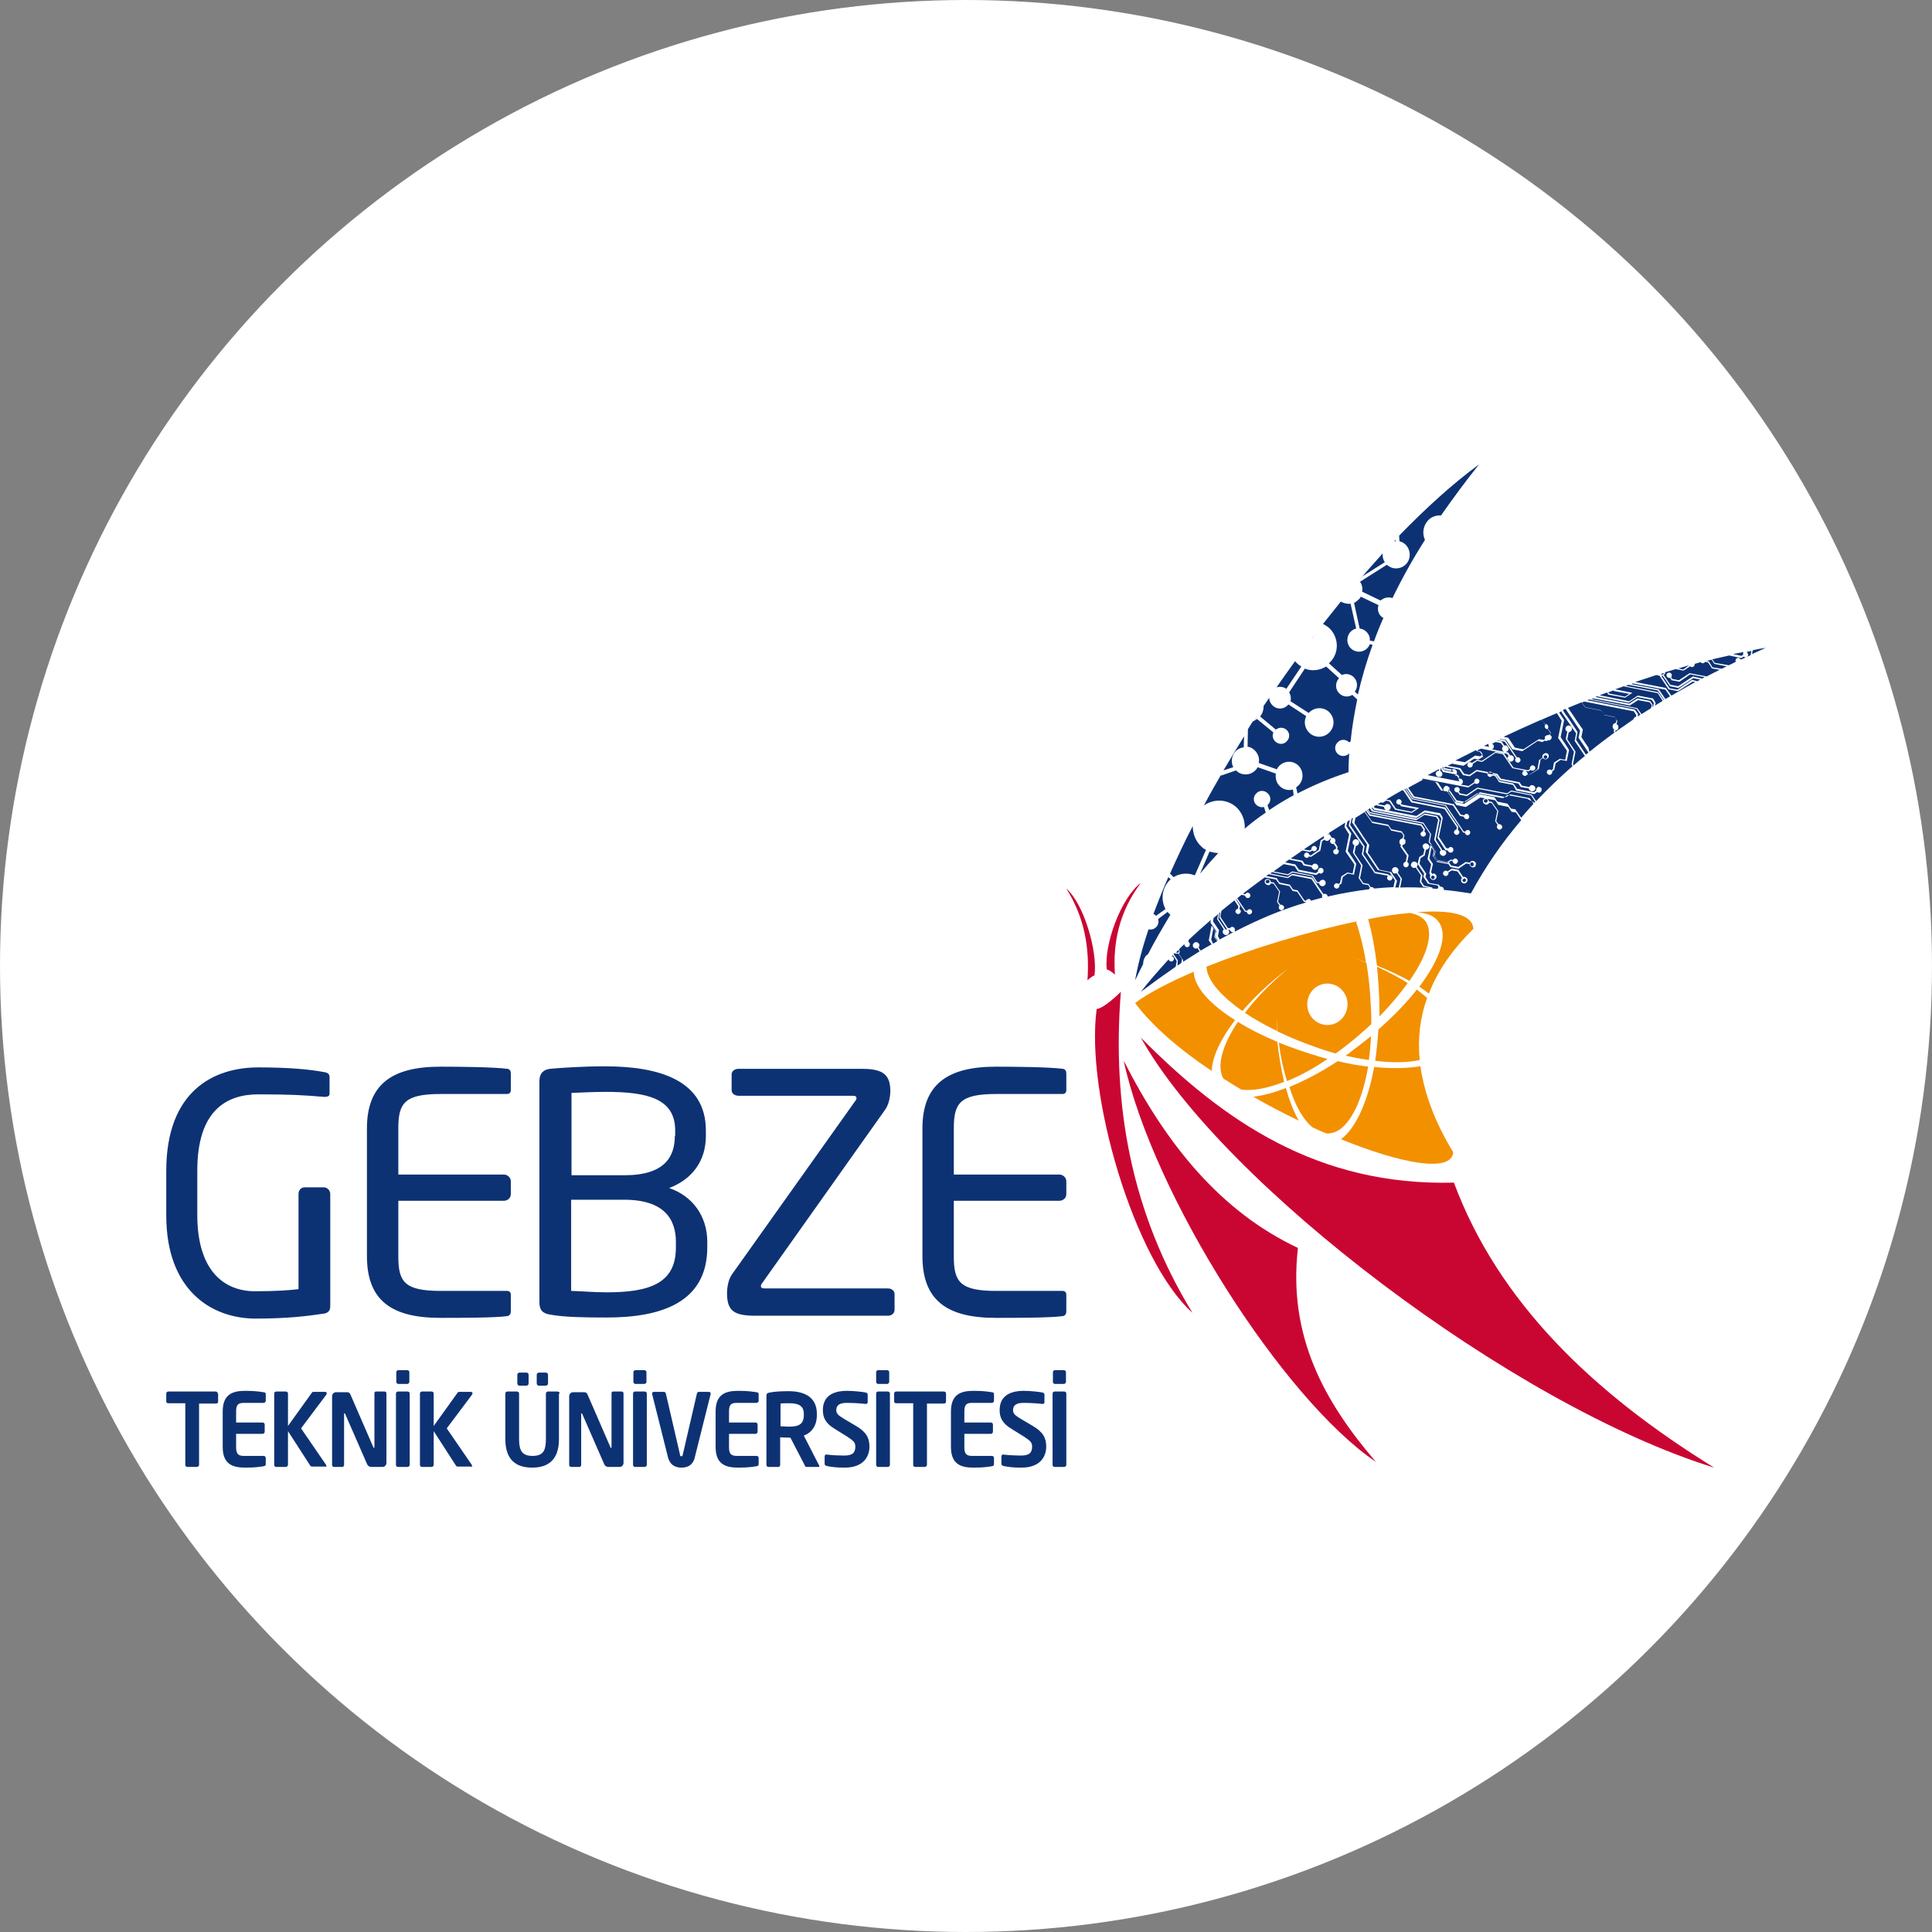 <svg width="337" height="337" viewBox="0 0 337 337" fill="none" xmlns="http://www.w3.org/2000/svg">
<rect x="0" y="0" width="337" height="337" fill="#808080" stroke="none"/>
<circle cx="168.5" cy="168.5" r="168.5" fill="white"/>
<path fill-rule="evenodd" clip-rule="evenodd" d="M259.208 139.41H259.146C259.085 139.41 259.024 139.41 258.962 139.471C258.901 139.531 258.84 139.592 258.84 139.653C258.84 139.714 258.84 139.714 258.84 139.775C258.84 139.836 258.84 139.897 258.901 139.897C258.962 139.957 259.024 140.018 259.085 140.018C259.146 140.018 259.269 140.018 259.331 139.957C259.392 139.957 259.392 139.897 259.453 139.836C259.453 139.836 259.453 139.775 259.515 139.775C259.515 139.714 259.515 139.592 259.453 139.531C259.392 139.471 259.392 139.471 259.331 139.41C259.269 139.41 259.208 139.41 259.208 139.41ZM269.273 132.108L269.396 132.29C269.457 132.351 269.519 132.351 269.519 132.351C269.58 132.351 269.703 132.351 269.764 132.29L269.825 132.229C269.825 132.168 269.887 132.168 269.887 132.108C269.887 132.047 269.887 131.925 269.825 131.864C269.764 131.803 269.703 131.742 269.641 131.742C269.58 131.742 269.457 131.742 269.396 131.803C269.334 131.864 269.273 131.925 269.273 131.986C269.273 131.986 269.273 132.047 269.273 132.108ZM250.186 152.858C250.124 152.797 250.063 152.736 250.002 152.736C249.94 152.736 249.818 152.736 249.756 152.797C249.695 152.858 249.633 152.919 249.633 152.98C249.633 153.041 249.633 153.162 249.695 153.223C249.756 153.284 249.818 153.345 249.879 153.345C249.94 153.345 250.063 153.345 250.124 153.284C250.186 153.223 250.247 153.162 250.247 153.101C250.247 153.041 250.247 152.919 250.186 152.858ZM257.06 150.789C257.06 150.728 257.06 150.606 256.998 150.546C256.937 150.485 256.876 150.424 256.814 150.424C256.753 150.424 256.63 150.424 256.569 150.485C256.507 150.546 256.446 150.606 256.446 150.667V150.728C256.446 150.789 256.446 150.85 256.507 150.911C256.507 150.911 256.507 150.911 256.507 150.972C256.569 151.032 256.63 151.032 256.691 151.093C256.753 151.093 256.814 151.093 256.876 151.093C256.876 151.093 256.876 151.093 256.937 151.093C256.998 150.972 257.06 150.911 257.06 150.789ZM255.341 153.223L255.28 153.345L255.157 153.406V153.345C255.157 153.406 255.096 153.406 255.096 153.467C255.096 153.527 255.096 153.649 255.157 153.71C255.218 153.771 255.28 153.832 255.341 153.832C255.403 153.832 255.525 153.832 255.587 153.771C255.648 153.71 255.709 153.649 255.709 153.588C255.709 153.527 255.709 153.406 255.648 153.345C255.587 153.284 255.525 153.223 255.464 153.223C255.403 153.223 255.403 153.223 255.341 153.223ZM221.156 153.467H221.095C221.033 153.467 220.972 153.467 220.91 153.527C220.849 153.588 220.788 153.649 220.788 153.71C220.788 153.771 220.788 153.771 220.788 153.832C220.788 153.892 220.788 153.953 220.849 153.953C220.91 154.014 220.972 154.075 221.033 154.075C221.095 154.075 221.217 154.075 221.279 154.014C221.34 154.014 221.34 153.953 221.401 153.892C221.401 153.892 221.401 153.832 221.463 153.832C221.463 153.771 221.463 153.649 221.401 153.588C221.34 153.527 221.34 153.527 221.279 153.467C221.217 153.527 221.156 153.527 221.156 153.467ZM263.934 136.915L261.479 136.428L261.294 136.124L261.233 136.002L260.803 135.394L260.313 135.272C260.19 135.454 260.006 135.576 259.822 135.515C259.576 135.454 259.392 135.211 259.453 134.968C259.515 134.724 259.76 134.542 260.006 134.602C260.19 134.663 260.374 134.846 260.374 135.028L260.926 135.15V135.211L261.417 136.002L261.479 136.124L261.54 136.185L263.995 136.671L264.547 137.462L264.609 137.584L267.555 138.193L267.984 137.888C267.923 137.828 267.923 137.706 267.984 137.645C267.984 137.584 268.046 137.523 268.046 137.462L268.107 137.402C268.23 137.28 268.352 137.219 268.537 137.28C268.721 137.341 268.843 137.402 268.905 137.584C268.905 137.584 268.905 137.645 268.905 137.706C268.905 137.767 268.905 137.828 268.905 137.888C268.843 138.132 268.598 138.314 268.352 138.254C268.291 138.254 268.23 138.193 268.168 138.132L267.677 138.497H267.616H267.555L264.425 137.888V137.828L263.934 136.915ZM261.233 143.913L260.803 143.243L261.172 141.479L260.19 140.079L259.76 140.018C259.699 140.14 259.637 140.201 259.576 140.262C259.453 140.323 259.331 140.383 259.146 140.323C259.024 140.323 258.901 140.201 258.778 140.079C258.717 140.018 258.655 139.897 258.655 139.775C258.655 139.714 258.655 139.714 258.655 139.653C258.655 139.531 258.778 139.41 258.84 139.349C258.962 139.288 259.085 139.227 259.269 139.288C259.392 139.288 259.515 139.41 259.637 139.531C259.699 139.592 259.699 139.714 259.699 139.775L260.251 139.897L261.356 141.479L260.988 143.243L261.417 143.791C261.479 143.73 261.601 143.73 261.663 143.791C261.908 143.852 262.092 144.095 262.031 144.339C262.031 144.4 262.031 144.4 261.97 144.46C261.847 144.643 261.663 144.765 261.479 144.704C261.294 144.643 261.11 144.46 261.11 144.278C261.11 144.217 261.11 144.217 261.11 144.156C261.11 144.034 261.172 143.974 261.233 143.913ZM266.88 134.116C266.88 134.055 266.818 133.933 266.88 133.872C266.941 133.629 267.186 133.446 267.432 133.507C267.677 133.568 267.861 133.811 267.8 134.055C267.739 134.298 267.493 134.481 267.248 134.42C267.186 134.42 267.064 134.359 267.002 134.298L266.634 134.542H266.573H266.511L263.811 133.994L262.154 131.56L260.865 131.316L258.533 132.899H258.471L257.673 132.716L256.876 133.264C256.876 133.325 256.937 133.446 256.876 133.507C256.814 133.751 256.569 133.933 256.323 133.872C256.078 133.811 255.894 133.568 255.955 133.325C256.016 133.081 256.262 132.899 256.507 132.959C256.569 132.959 256.691 133.02 256.753 133.081L257.612 132.533H257.673L258.471 132.716L260.865 131.134L262.399 131.438V131.499L262.461 131.621L263.995 133.872L266.573 134.359L266.88 134.116ZM266.511 135.089L266.757 135.15L268.168 134.176L268.475 132.533H268.537L269.028 132.168C269.028 132.107 269.028 132.108 269.028 132.047C269.028 131.986 269.028 131.925 269.028 131.864C269.028 131.742 269.15 131.621 269.273 131.499C269.396 131.438 269.457 131.377 269.58 131.377C269.641 131.377 269.641 131.377 269.703 131.377C269.764 131.377 269.764 131.377 269.825 131.377C269.948 131.438 270.01 131.499 270.071 131.56C270.132 131.682 270.194 131.803 270.132 131.986C270.132 132.047 270.132 132.107 270.071 132.168C270.01 132.229 269.948 132.29 269.887 132.351C269.825 132.351 269.825 132.412 269.764 132.412C269.641 132.473 269.58 132.473 269.457 132.412C269.334 132.412 269.273 132.351 269.212 132.29C269.212 132.29 269.212 132.29 269.15 132.229L268.843 132.412L268.721 132.533L268.414 134.116V134.176H268.352L266.818 135.15H266.757L266.389 135.089C266.266 135.272 266.082 135.394 265.898 135.333C265.652 135.272 265.468 135.028 265.529 134.785C265.591 134.542 265.836 134.359 266.082 134.42C266.389 134.724 266.511 134.907 266.511 135.089ZM249.511 152.675L249.327 152.371V152.31V152.249L249.633 150.789L249.02 149.876V149.815L249.449 147.686L249.511 147.503L249.572 147.199L250.37 148.355V148.416L250.186 149.207L250.8 150.12L252.764 150.485H252.825V150.546L253.132 150.972L254.359 151.215L255.648 150.363H255.709H255.771L256.385 150.485C256.446 150.363 256.507 150.302 256.569 150.241C256.691 150.181 256.814 150.12 256.998 150.181C257.121 150.181 257.244 150.302 257.367 150.424C257.428 150.546 257.489 150.667 257.428 150.85C257.428 150.972 257.367 151.032 257.305 151.154L257.244 151.215C257.121 151.276 256.998 151.337 256.814 151.276C256.691 151.276 256.569 151.154 256.446 151.032C256.446 151.032 256.385 150.972 256.385 150.911C256.385 150.85 256.323 150.789 256.323 150.728L255.771 150.606L254.421 151.519H254.359L252.948 151.215V151.154L252.641 150.728L250.677 150.363H250.615V150.302L250.186 149.694L249.94 149.329V149.268L250.124 148.416L249.818 147.99L249.695 147.807L249.388 149.45L249.327 149.755L249.94 150.667V150.728L249.633 152.128L249.818 152.432C249.94 152.371 250.002 152.371 250.124 152.371C250.247 152.371 250.37 152.493 250.493 152.615C250.554 152.736 250.615 152.858 250.554 153.041C250.554 153.162 250.431 153.284 250.309 153.406C250.186 153.467 250.063 153.527 249.879 153.467C249.756 153.467 249.633 153.345 249.511 153.223C249.449 153.101 249.388 152.98 249.449 152.797C249.388 152.797 249.449 152.736 249.511 152.675ZM254.85 153.467C254.85 153.345 254.912 153.223 255.034 153.162L254.236 152.006L253.255 151.824L252.825 152.067L252.641 152.189C252.641 152.249 252.702 152.371 252.641 152.432C252.579 152.675 252.334 152.858 252.088 152.797C251.843 152.736 251.659 152.493 251.72 152.249C251.782 152.006 252.027 151.824 252.273 151.884C252.334 151.884 252.457 151.945 252.518 152.006L253.193 151.519H253.255L254.359 151.702H254.421V151.763L255.218 152.98C255.341 152.919 255.403 152.919 255.525 152.98C255.648 152.98 255.771 153.101 255.894 153.223C255.955 153.345 256.016 153.467 255.955 153.649C255.955 153.771 255.832 153.892 255.709 154.014C255.587 154.075 255.464 154.136 255.28 154.075C255.157 154.075 255.034 153.953 254.912 153.832C254.85 153.71 254.85 153.588 254.85 153.467ZM223.181 157.97L222.752 157.3L222.874 156.753L223.12 155.535L222.138 154.136L221.708 154.075C221.647 154.197 221.586 154.258 221.524 154.318C221.401 154.379 221.279 154.44 221.095 154.379C220.972 154.379 220.849 154.258 220.726 154.136C220.665 154.075 220.604 153.953 220.604 153.832C220.604 153.771 220.604 153.771 220.604 153.71C220.604 153.588 220.726 153.467 220.788 153.406C220.91 153.345 221.033 153.284 221.217 153.345C221.34 153.345 221.463 153.467 221.586 153.588C221.647 153.649 221.647 153.771 221.647 153.832L222.199 153.953L223.304 155.535L223.243 155.718L222.936 157.3L223.365 157.848C223.427 157.787 223.55 157.787 223.611 157.848C223.856 157.909 224.041 158.152 223.979 158.396C223.979 158.456 223.979 158.456 223.918 158.517C223.795 158.7 223.611 158.822 223.427 158.761C223.243 158.7 223.059 158.517 223.059 158.335C223.059 158.274 223.059 158.274 223.059 158.213C223.12 158.091 223.12 158.03 223.181 157.97ZM205.567 165.698C205.444 165.819 205.26 166.002 205.137 166.124C205.199 166.124 205.199 166.185 205.26 166.185C205.321 166.185 205.383 166.185 205.444 166.185L205.567 166.124C205.628 166.063 205.628 166.002 205.628 166.002C205.628 165.819 205.628 165.759 205.567 165.698ZM207.163 164.116C207.163 164.176 207.163 164.176 207.163 164.116ZM231.712 145.434C231.651 145.495 231.59 145.495 231.59 145.556C231.59 145.556 231.59 145.556 231.651 145.556C231.712 145.556 231.712 145.556 231.774 145.556H231.835L231.712 145.434ZM251.352 133.994L251.229 134.055L251.291 134.116V134.176L251.229 134.481C251.352 134.542 251.413 134.602 251.475 134.663C251.536 134.785 251.597 134.907 251.597 135.028V135.089C251.597 135.211 251.536 135.272 251.413 135.394L251.352 135.454C251.291 135.454 251.291 135.515 251.229 135.515C251.168 135.515 251.168 135.515 251.106 135.515C251.045 135.515 250.984 135.515 250.922 135.515C250.861 135.515 250.8 135.454 250.738 135.454L250.677 135.394C250.615 135.333 250.615 135.333 250.554 135.272L250.493 135.211C250.431 135.089 250.431 134.968 250.431 134.907V134.846C250.493 134.724 250.554 134.602 250.677 134.542C250.738 134.481 250.861 134.481 250.984 134.42L251.045 134.237L250.984 134.176C250.309 134.542 249.695 134.846 249.02 135.211L254.605 136.306L254.543 136.245L254.482 136.185C254.482 136.185 254.482 136.185 254.482 136.124C254.482 136.063 254.421 136.002 254.421 135.941C254.421 135.88 254.421 135.819 254.421 135.759C254.421 135.698 254.482 135.637 254.482 135.576L254.543 135.515L254.298 135.15L251.72 134.663L251.475 134.298L251.413 134.176L251.352 133.994ZM251.72 133.751L251.597 133.811L251.782 134.116L251.843 134.237L251.904 134.359L253.561 134.663L253.5 134.602C253.5 134.602 253.5 134.602 253.439 134.542C253.439 134.542 253.439 134.481 253.377 134.481C253.316 134.42 253.316 134.298 253.316 134.237L251.782 133.933L251.72 133.751ZM257.367 130.89C256.2 131.499 255.034 132.047 253.868 132.655L255.525 132.959L257.305 131.803H257.367L258.164 131.925L258.655 131.621L258.287 131.073L257.367 130.89ZM259.637 129.734C259.392 129.856 259.146 129.978 258.84 130.099L259.822 130.282C259.822 130.282 259.76 130.282 259.76 130.221L259.699 130.16C259.699 130.099 259.637 130.099 259.637 130.039C259.637 129.978 259.637 129.917 259.637 129.734C259.637 129.795 259.637 129.795 259.637 129.734ZM268.843 125.535C266.634 126.509 264.486 127.483 262.276 128.517L263.136 128.7V128.761L264.24 130.404L265.713 130.708L268.414 128.943H268.475L269.273 129.065L269.519 128.882C269.457 128.761 269.457 128.7 269.457 128.578C269.457 128.517 269.519 128.456 269.58 128.396C269.703 128.274 269.887 128.213 270.071 128.213C270.071 128.213 270.071 128.213 270.132 128.213C270.194 128.152 270.316 128.091 270.439 128.091L270.501 127.787L270.071 127.178C270.01 127.178 269.887 127.239 269.825 127.178C269.58 127.118 269.396 126.874 269.457 126.631C269.457 126.57 269.519 126.448 269.58 126.387L268.843 125.535ZM281.425 120.424C281.118 120.546 280.811 120.667 280.505 120.789L280.566 120.85L280.689 120.972L283.45 121.519L284.187 121.032L281.609 120.546H281.548L281.425 120.424ZM290.263 117.381C290.079 117.442 289.895 117.503 289.711 117.564C289.772 117.625 289.833 117.625 289.895 117.686C289.956 117.686 290.017 117.686 290.017 117.686L290.079 117.625C290.202 117.564 290.202 117.503 290.263 117.381ZM294.621 116.043C294.007 116.225 293.393 116.408 292.779 116.59L293.577 116.773L293.7 116.712L294.621 116.043ZM304.133 113.73C303.52 113.852 302.906 113.974 302.292 114.095L303.765 114.4L304.072 114.217C304.072 114.156 304.011 114.034 304.072 113.974C304.011 113.913 304.072 113.791 304.133 113.73ZM305.606 114.095C306.404 113.73 307.202 113.365 308 113C307.264 113.122 306.466 113.243 305.729 113.426L305.606 114.095ZM301.556 116.043C301.985 115.86 302.415 115.617 302.783 115.434C302.722 115.312 302.722 115.252 302.722 115.13C302.783 114.886 303.029 114.704 303.274 114.765C303.458 114.826 303.581 114.886 303.642 115.069C304.195 114.826 304.809 114.521 305.361 114.278L305.484 113.548C305.177 113.609 304.931 113.669 304.624 113.73C304.809 113.791 304.931 114.034 304.931 114.278C304.87 114.521 304.624 114.704 304.379 114.643C304.318 114.643 304.195 114.582 304.133 114.521L303.765 114.765H303.704H303.642L301.617 114.339C300.635 114.582 299.653 114.765 298.671 115.008L299.101 115.617L301.556 116.043ZM300.328 116.651C300.635 116.529 300.881 116.347 301.188 116.225L299.039 115.799L298.548 115.069C298.242 115.13 297.996 115.191 297.689 115.312L298.119 115.373V115.434L298.61 116.225L298.671 116.347L298.733 116.408L300.328 116.651ZM296.891 118.355C297.014 118.294 297.198 118.233 297.321 118.112L294.805 117.625L294.559 117.807L293.945 118.233L292.963 118.903H292.902L291.613 118.659H291.552V118.598L291.306 118.233C291.245 118.233 291.122 118.294 291.061 118.233C290.815 118.172 290.631 117.929 290.693 117.686C290.693 117.625 290.754 117.564 290.754 117.503C290.877 117.381 291.061 117.32 291.245 117.32C291.429 117.381 291.552 117.503 291.613 117.686C291.613 117.746 291.613 117.807 291.613 117.868C291.613 117.929 291.552 118.051 291.49 118.112L291.675 118.416L292.841 118.659L294.682 117.442H294.743H294.805L297.689 117.99C298.426 117.625 299.224 117.199 299.96 116.834L298.61 116.59L298.426 116.286L298.364 116.164L297.935 115.556L297.444 115.434C297.321 115.617 297.137 115.738 296.953 115.677C296.83 115.677 296.707 115.617 296.646 115.495C296.278 115.617 295.971 115.677 295.602 115.799C295.602 115.86 295.602 115.921 295.602 115.982C295.541 116.225 295.296 116.408 295.05 116.347C294.989 116.347 294.866 116.286 294.805 116.225L293.7 116.955H293.639H293.577L292.288 116.712C291.675 116.895 291.061 117.077 290.447 117.26C290.447 117.32 290.447 117.32 290.447 117.381C290.447 117.503 290.324 117.625 290.202 117.746L290.57 118.294L290.938 118.842L291.368 119.45L292.718 119.694L295.296 117.99L296.891 118.355ZM296.032 118.842C296.216 118.72 296.4 118.659 296.584 118.538L295.357 118.294L294.375 118.963L294.191 119.085L292.779 119.998L291.245 119.694V119.633L290.324 118.294L290.017 117.868C289.956 117.868 289.895 117.868 289.833 117.868C289.833 117.868 289.833 117.868 289.772 117.868L291.245 120.059L292.595 120.302L293.945 119.389L294.498 119.024L295.111 118.598H295.173H295.234L296.032 118.842ZM291.552 121.337C292.902 120.546 294.314 119.755 295.725 118.963L295.234 118.903L292.718 120.546H292.657H292.595L291.122 120.241H291.061L289.465 117.868L288.913 117.746C287.685 118.172 286.458 118.538 285.23 118.963L290.57 119.998H290.631V120.059L291.552 121.337ZM290.508 121.945C290.754 121.763 291.061 121.641 291.306 121.458L290.508 120.302L284.801 119.207C284.739 119.268 284.617 119.268 284.555 119.329L289.342 120.241L290.508 121.945ZM290.202 122.128L290.263 122.067L289.158 120.424L284.064 119.45C283.88 119.511 283.757 119.572 283.573 119.633L289.22 120.728L290.202 122.128ZM288.667 123.101C289.097 122.797 289.588 122.554 290.017 122.249L289.158 120.911L283.389 119.755H283.328L283.266 119.694C282.775 119.876 282.223 120.059 281.732 120.241L284.739 120.85L283.819 121.458L283.45 121.702L280.505 121.154V121.093L280.32 120.789C279.891 120.972 279.461 121.093 279.032 121.276L284.187 122.31L285.66 121.337H285.721L288.299 121.824H288.36V121.884L288.667 122.371L288.79 122.615V122.675L288.667 123.101ZM288.238 123.345L288.36 123.223L288.483 122.615L288.115 122.067L285.599 121.58L284.126 122.554H284.064L278.541 121.458C278.479 121.519 278.356 121.519 278.295 121.58L284.187 122.736L285.599 121.824L287.747 122.249H287.808L288.238 122.858V122.919V123.345ZM286.335 124.562C286.887 124.197 287.44 123.892 287.992 123.527L288.115 122.98L287.747 122.493L285.721 122.128L284.31 123.041H284.248L277.927 121.824C277.804 121.884 277.681 121.945 277.559 121.945L285.599 123.527L286.335 124.562ZM285.66 124.988C285.844 124.866 285.967 124.744 286.151 124.684L285.476 123.649L277.19 122.006C277.068 122.067 276.945 122.128 276.822 122.128L285.169 123.771L285.721 124.562V124.623L285.66 124.988ZM281.793 127.665C282.837 126.935 283.88 126.205 284.923 125.475V125.414C284.985 125.231 285.169 125.049 285.353 125.049L285.414 124.744L284.985 124.075L276.331 122.371C276.208 122.432 276.024 122.493 275.901 122.554L276.454 123.345L279.277 123.892L279.829 124.684L281.609 125.049H281.671V125.11L282.1 125.718V125.779L281.977 126.327C282.1 126.387 282.162 126.448 282.223 126.509C282.284 126.57 282.284 126.631 282.284 126.692C282.284 126.753 282.284 126.874 282.284 126.935C282.284 126.935 282.284 126.935 282.284 126.996C282.284 127.057 282.223 127.118 282.223 127.178C282.162 127.239 282.162 127.3 282.1 127.3C282.039 127.3 282.039 127.361 281.977 127.361C281.916 127.361 281.855 127.422 281.793 127.422L281.732 127.665H281.793ZM277.252 131.134C278.663 129.978 280.136 128.882 281.609 127.787L281.486 127.544L281.548 127.178C281.486 127.178 281.425 127.118 281.425 127.118C281.364 127.118 281.364 127.057 281.364 126.996C281.302 126.935 281.302 126.874 281.302 126.813C281.302 126.753 281.302 126.692 281.302 126.631V126.57C281.302 126.509 281.364 126.387 281.425 126.327C281.486 126.266 281.486 126.266 281.548 126.205C281.609 126.144 281.732 126.144 281.855 126.083L281.977 125.596L281.671 125.11L279.891 124.744H279.829V124.684L279.338 123.953L276.515 123.406V123.345L275.901 122.493C275.104 122.797 274.306 123.162 273.508 123.467L274.674 125.17L274.981 125.657L276.086 127.239V127.3V127.361L275.84 128.578L277.068 130.404L277.252 131.134ZM276.638 131.621C276.761 131.499 276.945 131.377 277.068 131.256L275.349 128.7V128.639L275.595 127.483V127.422L273.078 123.649C272.956 123.71 272.833 123.771 272.71 123.771L272.649 123.953L273.14 124.684L273.508 125.17L275.165 127.665V127.726L274.919 129.065L276.638 131.621ZM267.677 140.018C267.739 139.957 267.739 139.957 267.8 139.897L267.064 138.74L263.627 138.071L262.89 138.558H262.829L257.735 137.584L257.489 137.767L256.937 138.132L256.876 138.193L255.894 138.862L254.605 138.619H254.543V138.558L254.298 138.193C254.236 138.193 254.114 138.254 254.052 138.193C253.807 138.132 253.623 137.888 253.684 137.645C253.684 137.584 253.745 137.523 253.745 137.462C253.868 137.341 254.052 137.28 254.236 137.28C254.421 137.341 254.543 137.462 254.605 137.645C254.605 137.706 254.605 137.767 254.605 137.828C254.605 137.888 254.543 138.01 254.482 138.071L254.666 138.375L255.832 138.619L257.673 137.402H257.735H257.796L262.89 138.375L263.504 137.949L263.565 137.888H263.627L267.186 138.619L267.923 139.714H267.984C270.01 137.584 272.096 135.576 274.306 133.629L274.122 133.325L274.551 131.134L274.244 130.647L273.815 129.978L273.14 128.943V128.882V128.821V128.761L273.385 127.604C273.262 127.544 273.201 127.483 273.14 127.422C273.078 127.3 273.017 127.178 273.078 126.996C273.078 126.874 273.201 126.753 273.324 126.631C273.447 126.57 273.569 126.509 273.753 126.57C273.876 126.57 273.999 126.692 274.122 126.813C274.183 126.935 274.244 127.057 274.183 127.239C274.183 127.361 274.06 127.483 273.937 127.604C273.815 127.665 273.753 127.726 273.631 127.726L273.385 128.943L274.551 130.708L274.797 131.073V131.134V131.195L274.367 133.325L274.49 133.507C275.104 132.959 275.779 132.412 276.454 131.864L274.674 129.247L274.919 127.909L274.613 127.483L272.403 124.258V124.197V124.075C272.28 124.136 272.096 124.197 271.974 124.258V124.318L272.833 125.596L272.219 128.578L273.078 129.856L273.508 130.525L273.692 130.83L273.324 132.594V132.716H273.201L272.219 132.533L271.36 133.142L271.114 134.237V134.298L270.746 134.542C270.746 134.602 270.807 134.724 270.746 134.785C270.685 135.028 270.439 135.211 270.194 135.15C269.948 135.089 269.764 134.846 269.825 134.602C269.887 134.359 270.132 134.176 270.378 134.237C270.439 134.237 270.562 134.298 270.623 134.359L270.869 134.176L270.93 133.751L271.053 133.02L272.096 132.351L273.017 132.533L273.324 130.951L272.649 129.978L271.851 128.821L271.789 128.761V128.7L272.403 125.718L271.789 124.744L271.605 124.44V124.379C270.685 124.744 269.764 125.17 268.905 125.535L269.457 126.327C269.519 126.327 269.641 126.266 269.703 126.327C269.825 126.327 269.948 126.448 270.01 126.57C270.071 126.692 270.071 126.813 270.071 126.874C270.071 126.935 270.01 127.057 269.948 127.118L270.439 127.848L270.378 128.213C270.501 128.274 270.562 128.335 270.623 128.456C270.685 128.517 270.685 128.639 270.623 128.761C270.562 129.004 270.316 129.187 270.071 129.126C270.071 129.126 270.071 129.126 270.01 129.126C269.887 129.247 269.764 129.247 269.58 129.247C269.519 129.247 269.457 129.187 269.396 129.187L269.089 129.43H269.028L268.23 129.247L265.652 130.951L265.591 131.012H265.529H265.468L263.872 130.708H263.811L262.706 129.065L261.663 128.882L261.601 128.943L262.583 129.126L263.934 131.134L264.056 131.316L264.302 131.682L264.609 132.108C264.67 132.108 264.793 132.047 264.854 132.108C264.977 132.108 265.1 132.229 265.161 132.351C265.222 132.412 265.222 132.533 265.222 132.655C265.161 132.899 264.916 133.081 264.67 133.02C264.425 132.959 264.24 132.716 264.302 132.473C264.302 132.412 264.363 132.29 264.425 132.229L262.522 129.43L262.461 129.369L261.233 129.126L261.172 129.187L261.908 129.308L262.399 130.039C262.461 130.039 262.461 130.039 262.522 130.039C262.583 130.039 262.645 130.039 262.706 130.039C262.767 130.039 262.829 130.039 262.829 130.099C262.89 130.16 262.952 130.221 263.013 130.282C263.074 130.343 263.074 130.464 263.136 130.525C263.136 130.586 263.136 130.647 263.136 130.708C263.136 130.83 263.013 130.951 262.89 131.073C262.767 131.134 262.645 131.195 262.461 131.134C262.338 131.134 262.215 131.012 262.092 130.89C262.031 130.769 261.97 130.647 262.031 130.465C262.031 130.404 262.031 130.343 262.092 130.343C262.092 130.282 262.154 130.221 262.215 130.221L261.785 129.613L260.865 129.43C260.681 129.552 260.497 129.613 260.251 129.734C260.374 129.795 260.435 129.856 260.497 129.917C260.558 129.978 260.558 130.039 260.558 130.099C260.558 130.16 260.558 130.282 260.558 130.343C260.558 130.464 260.497 130.525 260.435 130.586C260.435 130.647 260.374 130.647 260.313 130.647L260.251 130.708H260.19L263.074 131.256L263.258 131.499L263.381 131.742C263.443 131.742 263.565 131.742 263.627 131.742C263.749 131.742 263.872 131.864 263.995 131.986C264.056 132.047 264.056 132.168 264.056 132.229C264.056 132.29 264.056 132.351 264.056 132.412C264.056 132.533 263.934 132.655 263.811 132.777C263.688 132.838 263.565 132.899 263.381 132.838C263.258 132.838 263.136 132.716 263.013 132.594C262.952 132.473 262.89 132.351 262.952 132.168C262.952 132.107 262.952 132.047 263.013 132.047C263.074 131.986 263.074 131.925 263.136 131.864L262.89 131.499L258.349 130.586C258.042 130.708 257.796 130.83 257.489 131.012L258.103 131.134H258.164V131.195L258.655 131.864L258.717 131.986L257.919 132.473L257.121 132.351L255.28 133.568H255.218L253.255 133.203L252.518 133.568L254.727 133.994L255.403 134.968L256.323 135.15L257.551 134.298H257.612L261.11 134.968H261.172L261.785 135.819L264.977 136.428H265.038L265.468 137.037L266.757 137.28C266.818 137.158 266.88 137.097 266.941 137.037C267.064 136.976 267.186 136.915 267.371 136.976C267.493 136.976 267.616 137.097 267.739 137.219C267.8 137.341 267.861 137.462 267.8 137.645V137.706C267.8 137.706 267.8 137.767 267.739 137.767C267.677 137.828 267.616 137.949 267.555 137.949C267.432 138.01 267.309 138.071 267.125 138.01C267.002 138.01 266.88 137.888 266.757 137.767C266.695 137.706 266.695 137.584 266.634 137.523L265.284 137.28H265.222V137.219L264.854 136.671L261.601 136.063L260.988 135.211L257.612 134.542L256.385 135.394H256.323H256.262L255.28 135.211H255.218L254.543 134.237L252.15 133.751C251.966 133.872 251.782 133.933 251.597 134.055L251.659 134.176L253.07 134.481C253.132 134.359 253.193 134.298 253.255 134.237C253.377 134.176 253.5 134.116 253.684 134.176C253.807 134.176 253.93 134.298 254.052 134.42C254.114 134.542 254.175 134.663 254.114 134.846C254.114 134.968 254.052 135.089 253.93 135.15C253.93 135.15 253.868 135.15 253.868 135.211H253.807C253.807 135.211 253.745 135.211 253.745 135.272L254.175 135.333V135.394L254.421 135.819C254.543 135.759 254.605 135.759 254.727 135.819C254.85 135.819 254.973 135.941 255.096 136.063C255.157 136.124 255.157 136.185 255.157 136.245C255.157 136.306 255.157 136.367 255.157 136.489C255.157 136.55 255.157 136.611 255.096 136.611C255.096 136.671 255.034 136.732 254.973 136.732C254.973 136.732 254.973 136.732 254.912 136.793L254.85 136.854H254.789L256.139 137.097L256.262 137.037L257.182 136.428C257.182 136.367 257.121 136.245 257.182 136.185C257.182 136.063 257.305 135.941 257.367 135.88C257.428 135.88 257.489 135.819 257.489 135.819C257.551 135.819 257.612 135.819 257.673 135.819C257.735 135.819 257.796 135.88 257.858 135.88C257.919 135.941 257.919 135.941 257.98 136.002C258.042 136.124 258.103 136.245 258.042 136.367C257.98 136.611 257.735 136.793 257.489 136.732C257.428 136.732 257.305 136.671 257.244 136.611L256.139 137.341H256.078H256.016L248.222 135.819C248.16 135.88 248.038 135.88 247.976 135.941L250.37 136.428L251.352 137.888L251.843 137.949C251.782 137.828 251.72 137.706 251.782 137.523C251.843 137.402 251.904 137.28 252.027 137.158C252.088 137.158 252.088 137.097 252.15 137.097C252.211 137.097 252.334 137.037 252.395 137.097C252.457 137.097 252.579 137.158 252.641 137.219C252.702 137.28 252.702 137.28 252.764 137.341C252.825 137.462 252.886 137.584 252.825 137.767C252.825 137.888 252.702 138.01 252.579 138.132L252.948 138.68L253.316 139.227L253.745 139.836L255.096 140.079L257.673 138.375H257.735L262.154 139.227L262.952 138.68L266.511 139.349V139.41L267.677 140.018ZM265.345 142.635C266.02 141.844 266.757 140.992 267.493 140.201L266.818 139.227L263.443 138.558L262.706 139.045H262.645L258.164 138.193L257.182 138.862L256.998 138.984L255.587 139.897L254.052 139.592V139.531L253.5 138.74L252.825 137.767C252.764 137.767 252.702 137.767 252.641 137.767C252.641 137.767 252.641 137.767 252.579 137.767L254.052 139.957L255.403 140.201L256.753 139.288L257.305 138.923L257.919 138.497L260.619 139.045H260.681L261.11 139.714L261.233 139.836L263.013 140.201V140.262L263.565 141.053L264.363 141.174V141.235L265.345 142.635ZM243.373 154.805C243.557 154.805 243.803 154.805 243.987 154.805L244.171 153.953L244.294 153.284L243.619 152.31C243.496 152.371 243.373 152.371 243.251 152.371C243.128 152.371 243.005 152.249 242.882 152.128C242.821 152.006 242.76 151.884 242.821 151.702C242.821 151.702 242.821 151.702 242.821 151.641C242.882 151.519 242.944 151.398 243.066 151.337C243.189 151.276 243.312 151.215 243.496 151.276C243.619 151.276 243.742 151.398 243.864 151.519C243.926 151.641 243.987 151.763 243.926 151.884V151.945C243.926 152.006 243.864 152.128 243.803 152.189L244.539 153.284L244.233 154.805C245.89 154.744 247.608 154.805 249.327 154.866L248.283 154.684H248.222L247.669 153.832V153.771V153.71L247.854 152.675L246.933 151.337C246.81 151.398 246.688 151.398 246.565 151.398C246.442 151.398 246.319 151.276 246.197 151.154C246.135 151.032 246.074 150.911 246.135 150.728C246.135 150.606 246.258 150.485 246.381 150.363C246.503 150.302 246.626 150.241 246.81 150.302C246.933 150.302 247.056 150.424 247.178 150.546C247.24 150.667 247.301 150.789 247.24 150.972C247.24 151.032 247.178 151.154 247.117 151.215L248.099 152.675V152.736V152.797L247.915 153.771L248.406 154.501L249.818 154.805L249.879 154.988C250.186 154.988 250.493 155.049 250.8 155.049C250.8 154.988 250.8 154.988 250.8 154.927C250.8 154.866 250.861 154.805 250.922 154.744L250.738 154.44L249.081 154.136L248.283 152.98V152.919L248.406 152.371L247.301 150.728V150.667V150.606L247.547 149.511L248.283 149.024L248.467 148.172C248.406 148.112 248.345 148.051 248.283 147.99C248.222 147.929 248.222 147.807 248.16 147.686C248.16 147.625 248.16 147.625 248.16 147.564C248.16 147.564 248.16 147.564 248.16 147.503C248.16 147.381 248.222 147.32 248.345 147.26L248.406 147.199C248.529 147.138 248.651 147.077 248.836 147.138C248.958 147.138 249.081 147.26 249.204 147.381C249.204 147.381 249.204 147.442 249.265 147.442C249.327 147.564 249.327 147.625 249.327 147.746C249.327 147.807 249.327 147.807 249.265 147.868C249.204 147.929 249.142 148.051 249.081 148.112C248.958 148.172 248.836 148.233 248.713 148.233L248.529 149.146V149.207L247.792 149.694L247.608 150.667L248.774 152.371L248.651 152.98L249.327 154.014L250.984 154.318L251.229 154.684C251.291 154.623 251.413 154.623 251.475 154.684C251.72 154.744 251.904 154.988 251.843 155.231C253.377 155.353 254.973 155.596 256.569 155.84C259.085 151.215 261.97 147.016 265.345 143.061L264.425 141.722L263.688 141.6H263.627V141.54L263.074 140.748L261.294 140.383V140.323L260.803 139.592L258.226 139.105L255.709 140.748H255.648H255.587L254.114 140.444H254.052L252.457 138.071L251.782 137.949L250.8 136.489L248.222 136.002C247.363 136.489 246.503 136.915 245.644 137.402L246.687 138.923L253.561 140.262H253.623V140.323L254.789 142.087L255.403 142.209C255.525 142.026 255.709 141.905 255.894 141.966C256.139 142.026 256.323 142.27 256.262 142.513V142.574C256.2 142.817 255.955 142.939 255.709 142.878C255.525 142.817 255.341 142.635 255.341 142.452L254.666 142.331L253.439 140.505L246.503 139.166L246.381 138.984L245.399 137.523L245.276 137.584L246.442 139.288L252.211 140.444L253.255 141.966L255.218 144.886L255.28 145.008L255.587 145.069C255.587 145.008 255.648 145.008 255.648 144.947C255.771 144.826 255.955 144.765 256.078 144.765C256.262 144.826 256.385 144.947 256.446 145.069C256.446 145.13 256.446 145.252 256.446 145.312C256.385 145.556 256.139 145.738 255.894 145.677C255.709 145.617 255.525 145.434 255.525 145.252L255.157 145.191V145.13L254.85 144.643L252.088 140.566L246.319 139.41L245.092 137.584L244.969 137.645L246.381 139.714L252.15 140.87V140.931L253.5 142.939L254.359 144.217V144.278L254.298 144.765C254.482 144.886 254.605 145.069 254.543 145.252C254.482 145.495 254.236 145.677 253.991 145.617C253.745 145.556 253.561 145.312 253.623 145.069C253.684 144.886 253.868 144.704 254.052 144.704L254.114 144.278L251.966 141.114L246.197 139.957H246.135V139.897L244.785 137.888L244.601 137.828C243.619 138.375 242.698 138.923 241.778 139.471L242.453 139.592H242.514L243.496 141.053L246.258 141.6L246.381 141.479L246.994 141.114L244.355 140.627V140.566L244.171 140.323C244.11 140.323 243.987 140.383 243.926 140.323C243.742 140.262 243.619 140.14 243.557 140.018C243.557 139.957 243.557 139.897 243.557 139.775C243.619 139.531 243.864 139.349 244.11 139.41C244.355 139.471 244.539 139.714 244.478 139.957C244.478 140.018 244.417 140.079 244.355 140.14L244.478 140.323L247.547 140.931L246.626 141.54L246.258 141.783L243.312 141.235V141.174L242.33 139.775L241.778 139.653L241.225 140.018L240.857 139.957C240.673 140.079 240.489 140.201 240.305 140.262L241.532 140.505C241.593 140.444 241.655 140.383 241.716 140.323C241.839 140.262 241.962 140.201 242.146 140.262C242.269 140.262 242.391 140.383 242.514 140.505C242.575 140.566 242.575 140.627 242.575 140.748C242.575 140.809 242.575 140.87 242.575 140.931C242.575 141.053 242.453 141.174 242.33 141.296C242.207 141.357 242.084 141.418 241.9 141.357C241.778 141.357 241.655 141.235 241.532 141.114C241.471 140.992 241.409 140.87 241.409 140.748L239.998 140.444L239.629 140.688L239.814 140.931L247.056 142.331L248.529 141.357L251.168 141.844H251.229V141.905L251.536 142.391L251.659 142.635L251.413 143.974L250.984 145.982L252.273 147.929L252.641 147.99C252.764 147.807 252.948 147.686 253.132 147.746C253.377 147.807 253.561 147.99 253.5 148.294C253.5 148.294 253.5 148.294 253.5 148.355C253.5 148.416 253.439 148.538 253.377 148.598C253.316 148.659 253.255 148.72 253.132 148.72C253.07 148.72 253.009 148.72 252.948 148.72C252.886 148.72 252.825 148.659 252.764 148.659C252.702 148.598 252.641 148.538 252.579 148.477C252.579 148.416 252.518 148.355 252.518 148.355L252.088 148.294V148.233L250.738 146.164V146.103L251.413 142.757L251.045 142.209L248.529 141.722L247.056 142.696H246.994L239.629 141.235V141.174L239.384 140.87L239.261 140.931L239.568 141.357L247.117 142.817L248.529 141.905L250.677 142.331H250.738V142.391L251.106 143V143.061L250.922 144.034L250.431 146.469L251.413 147.99L251.597 148.294C251.659 148.294 251.72 148.294 251.843 148.294C251.904 148.294 251.966 148.355 252.027 148.355C252.088 148.416 252.15 148.416 252.15 148.477C252.15 148.477 252.15 148.538 252.211 148.538C252.273 148.598 252.273 148.72 252.273 148.781V148.842C252.273 148.963 252.15 149.085 252.027 149.207C251.904 149.268 251.782 149.329 251.597 149.268C251.475 149.268 251.352 149.146 251.229 149.024C251.168 148.903 251.106 148.781 251.168 148.598V148.538C251.229 148.477 251.229 148.355 251.352 148.294L251.291 148.233L251.106 147.929L250.186 146.529V146.469V146.408L250.861 143L250.493 142.513L248.467 142.148L247.056 143.061H246.994L239.323 141.54H239.261V141.479L238.954 140.992C238.832 141.053 238.77 141.114 238.648 141.174L238.954 141.661L248.283 143.487L249.633 145.495L249.388 146.834L250.431 148.416L250.247 149.389L250.677 149.998L252.457 150.363L253.07 149.937L253.439 149.998C253.561 149.815 253.746 149.694 253.93 149.755C254.175 149.815 254.359 150.059 254.298 150.302C254.236 150.485 254.114 150.606 253.991 150.667C253.93 150.667 253.868 150.667 253.745 150.667C253.684 150.667 253.623 150.606 253.561 150.546C253.439 150.485 253.377 150.363 253.377 150.181L253.132 150.12L252.518 150.546L250.554 150.181L250.063 149.389L250.247 148.416L249.204 146.834L249.449 145.495L248.222 143.669L238.893 141.844L238.525 141.235L238.463 141.296L238.954 142.026L247.976 143.791L248.529 144.582V144.643V144.704L248.467 145.069C248.651 145.191 248.774 145.373 248.713 145.556C248.651 145.799 248.406 145.982 248.16 145.921C247.915 145.86 247.731 145.617 247.792 145.373C247.854 145.191 248.038 145.008 248.222 145.008L248.283 144.704L247.854 144.034L238.832 142.27V142.209L238.279 141.418L238.095 141.54L239.323 143.304L242.146 143.852L242.698 144.643L244.478 145.008H244.539V145.069L244.908 145.617L244.969 145.677V145.738L244.846 146.286C244.969 146.347 245.03 146.408 245.092 146.469C245.153 146.529 245.153 146.59 245.153 146.651C245.153 146.712 245.153 146.834 245.153 146.895C245.153 146.895 245.153 146.895 245.153 146.955C245.153 147.016 245.092 147.077 245.092 147.138C245.03 147.199 245.03 147.26 244.969 147.26C244.908 147.26 244.908 147.32 244.846 147.32C244.785 147.32 244.724 147.381 244.662 147.381L244.601 147.625L245.706 149.207L245.46 150.363C245.644 150.424 245.767 150.667 245.706 150.85C245.706 150.85 245.706 150.85 245.706 150.911C245.644 151.154 245.399 151.337 245.153 151.276C244.908 151.215 244.724 150.972 244.785 150.728C244.785 150.728 244.785 150.728 244.785 150.667C244.846 150.485 245.03 150.363 245.215 150.302L245.399 149.268L244.294 147.686V147.625L244.355 147.32C244.294 147.32 244.233 147.26 244.233 147.26C244.171 147.26 244.171 147.199 244.171 147.138C244.11 147.077 244.11 147.016 244.11 146.955C244.11 146.895 244.11 146.834 244.11 146.773V146.712C244.11 146.651 244.171 146.529 244.233 146.469C244.294 146.408 244.294 146.408 244.355 146.347C244.417 146.286 244.539 146.286 244.662 146.225L244.785 145.738L244.478 145.252L242.698 144.886H242.637V144.826L242.146 144.095L239.323 143.548V143.487L238.034 141.661C237.481 141.966 236.99 142.331 236.438 142.635L236.254 143.548L237.543 145.495L237.727 145.799L238.832 147.381V147.442V147.503L238.586 148.72L239.077 149.389L240.611 151.702L242.637 152.128H242.698V152.189L243.68 153.649V153.71L243.373 154.805ZM231.59 156.387C233.922 155.84 236.377 155.414 238.832 155.11C238.832 155.049 238.893 154.927 238.954 154.866L238.648 154.379L237.666 154.197V154.136L236.99 153.162L237.42 150.972L237.113 150.485L236.684 149.815L236.008 148.781V148.72V148.659V148.598L236.254 147.442C236.131 147.381 236.07 147.32 236.008 147.26C235.947 147.138 235.886 147.016 235.947 146.834C235.947 146.712 236.07 146.59 236.193 146.469C236.315 146.408 236.438 146.347 236.622 146.408C236.745 146.408 236.868 146.529 236.99 146.651C237.052 146.773 237.113 146.895 237.052 147.077C237.052 147.199 236.929 147.32 236.806 147.442C236.684 147.503 236.622 147.564 236.499 147.564L236.254 148.781L237.42 150.546L237.666 150.911V150.972L237.236 153.162L237.788 154.014L238.77 154.197V154.258L239.077 154.744C239.139 154.744 239.261 154.684 239.323 154.744C239.445 154.744 239.63 154.866 239.691 154.988C240.796 154.866 241.9 154.805 243.066 154.744L243.312 153.527L242.391 152.189L240.366 151.763H240.305V151.702L238.218 148.598L238.463 147.32L235.824 143.426L236.008 142.635L235.763 142.817L235.517 143.913L236.008 144.643L238.034 147.625L237.788 148.963L239.875 152.067L242.146 152.493L242.269 152.675C242.33 152.675 242.453 152.615 242.514 152.675C242.76 152.736 242.944 152.98 242.882 153.223C242.821 153.467 242.575 153.649 242.33 153.588C242.084 153.527 241.9 153.284 241.962 153.041C241.962 152.98 242.023 152.858 242.084 152.797L242.023 152.736L239.752 152.31V152.249L237.543 149.024L237.788 147.686L237.481 147.26L235.272 144.034V143.974L235.456 143C235.333 143.122 235.149 143.183 235.026 143.304L234.842 144.095L235.702 145.373V145.434L235.088 148.416L235.947 149.694L236.377 150.363L236.561 150.667V150.728L236.193 152.432V152.554H236.07L235.088 152.371L234.229 152.98L233.983 154.136L233.615 154.379C233.615 154.44 233.676 154.562 233.615 154.623C233.553 154.866 233.308 155.049 233.063 154.988C232.817 154.927 232.633 154.684 232.694 154.44C232.756 154.197 233.001 154.014 233.247 154.075C233.308 154.075 233.431 154.136 233.492 154.197L233.738 154.014L233.983 152.858L235.026 152.189L235.947 152.371L236.254 150.789L234.781 148.659L234.72 148.538L235.333 145.556L234.72 144.582L234.535 144.278V144.217V144.156L234.658 143.487C233.676 144.095 232.756 144.704 231.774 145.312L232.326 146.164C232.387 146.164 232.51 146.103 232.572 146.164C232.694 146.164 232.817 146.286 232.878 146.408C232.94 146.529 232.94 146.651 232.94 146.712C232.94 146.773 232.878 146.895 232.817 146.955L233.308 147.686V147.746L233.247 148.112C233.369 148.172 233.431 148.233 233.492 148.355C233.553 148.416 233.553 148.538 233.492 148.659C233.431 148.903 233.185 149.085 232.94 149.024C232.694 148.963 232.51 148.72 232.572 148.477C232.572 148.355 232.633 148.294 232.694 148.233C232.756 148.172 232.878 148.112 233.001 148.112L233.063 147.807L232.633 147.199C232.572 147.199 232.449 147.26 232.387 147.199C232.142 147.138 231.958 146.895 232.019 146.651C232.019 146.59 232.081 146.469 232.142 146.408L232.019 146.225V146.286C232.019 146.347 232.019 146.408 231.958 146.408C231.896 146.469 231.835 146.529 231.774 146.59C231.712 146.59 231.712 146.651 231.651 146.651C231.528 146.712 231.467 146.712 231.344 146.651C231.221 146.651 231.16 146.59 231.099 146.529C231.099 146.529 231.099 146.529 231.037 146.469L230.73 146.651L230.608 146.773L230.301 148.355V148.416H230.239L228.705 149.45L228.337 149.389C228.214 149.572 228.03 149.694 227.846 149.633C227.6 149.572 227.416 149.329 227.477 149.085C227.539 148.842 227.784 148.659 228.03 148.72C228.214 148.781 228.398 148.963 228.398 149.146L228.644 149.207L230.055 148.233L230.362 146.59L230.914 146.225C230.914 146.164 230.914 146.164 230.914 146.103C230.914 146.043 230.914 145.982 230.914 145.921C230.914 145.86 230.914 145.799 230.976 145.799C229.748 146.59 228.582 147.381 227.416 148.172L228.459 148.355L228.766 148.172C228.766 148.112 228.705 147.99 228.766 147.929C228.828 147.686 229.073 147.503 229.319 147.564C229.564 147.625 229.748 147.868 229.687 148.112C229.626 148.355 229.38 148.538 229.135 148.477C229.073 148.477 228.95 148.416 228.889 148.355L228.521 148.598L227.171 148.355C226.495 148.842 225.82 149.268 225.145 149.755L227.109 150.12H227.171L227.6 150.728L228.889 150.972C228.95 150.85 229.012 150.789 229.073 150.728C229.196 150.667 229.319 150.606 229.503 150.667C229.626 150.667 229.748 150.789 229.871 150.911C229.932 151.032 229.994 151.154 229.932 151.337V151.398C229.932 151.398 229.932 151.458 229.871 151.458C229.81 151.519 229.748 151.641 229.687 151.641C229.564 151.702 229.441 151.763 229.257 151.702C229.135 151.702 229.012 151.58 228.889 151.458C228.828 151.398 228.828 151.276 228.766 151.215L227.416 150.972H227.355V150.911L226.986 150.363L224.838 149.937C224.593 150.12 224.409 150.241 224.163 150.424L225.943 150.789L226.495 151.58L226.557 151.702L229.503 152.31L229.932 152.006C229.871 151.945 229.871 151.824 229.932 151.763C229.932 151.702 229.994 151.641 229.994 151.58L230.055 151.519C230.178 151.398 230.301 151.337 230.485 151.398C230.669 151.458 230.792 151.519 230.853 151.702C230.853 151.702 230.853 151.763 230.853 151.824C230.853 151.884 230.853 151.945 230.853 152.006C230.792 152.249 230.546 152.432 230.301 152.371C230.239 152.371 230.178 152.31 230.117 152.249L229.626 152.615H229.564L226.373 152.006V151.945L225.82 151.093L223.918 150.728C223.304 151.154 222.752 151.58 222.138 152.006L224.654 152.493L225.391 152.006H225.452L229.012 152.736L229.748 153.832L230.117 153.892C230.178 153.771 230.239 153.649 230.362 153.588C230.362 153.588 230.423 153.588 230.423 153.527C230.546 153.467 230.669 153.467 230.792 153.467C230.914 153.467 231.037 153.527 231.099 153.649L231.16 153.71C231.221 153.832 231.283 153.953 231.221 154.136C231.221 154.258 231.099 154.379 230.976 154.501C230.914 154.501 230.853 154.562 230.853 154.562C230.792 154.562 230.669 154.623 230.546 154.562C230.485 154.562 230.362 154.501 230.301 154.44C230.239 154.379 230.239 154.379 230.178 154.318C230.117 154.258 230.117 154.136 230.117 154.075L229.687 154.014H229.626L228.889 152.858L225.452 152.189L224.716 152.675H224.654L221.892 152.128C221.77 152.189 221.647 152.31 221.586 152.371L224.593 152.98L224.777 152.858L225.391 152.432H225.452L228.95 153.101V153.162L230.853 155.961C230.976 155.901 231.099 155.901 231.16 155.901C231.405 155.961 231.59 156.144 231.59 156.387ZM228.644 157.118C229.319 156.935 229.994 156.753 230.669 156.57C230.608 156.448 230.608 156.387 230.608 156.266C230.608 156.205 230.608 156.144 230.669 156.144L230.055 155.292L228.766 153.345L225.391 152.675L224.654 153.162H224.593L221.279 152.493C221.156 152.615 220.972 152.736 220.849 152.797L222.69 153.162L223.12 153.832L223.243 153.953L224.961 154.318H225.023V154.379L225.575 155.17L226.373 155.292V155.353L227.539 157.057L227.784 157.118C227.846 156.996 227.907 156.935 228.03 156.874C228.153 156.813 228.214 156.813 228.337 156.813C228.459 156.813 228.521 156.874 228.582 156.935C228.644 157.057 228.644 157.057 228.644 157.118ZM215.325 162.533C219.315 160.465 223.427 158.7 227.784 157.422C227.784 157.422 227.784 157.422 227.784 157.361L227.477 157.3H227.416V157.239L226.25 155.535L225.452 155.414V155.353L224.9 154.562L223.12 154.197V154.136L222.874 153.832L222.568 153.406L220.604 153.041C219.315 154.014 218.026 154.927 216.798 155.901L217.228 155.961C217.351 155.779 217.535 155.657 217.719 155.718C217.965 155.779 218.149 156.022 218.087 156.266V156.327C218.026 156.57 217.78 156.692 217.535 156.631C217.351 156.57 217.167 156.387 217.167 156.205L216.553 156.083C216.307 156.266 216.062 156.509 215.816 156.692L217.167 158.7L217.228 158.821L217.535 158.882C217.535 158.822 217.596 158.822 217.596 158.761C217.719 158.639 217.903 158.578 218.026 158.578C218.21 158.639 218.333 158.761 218.394 158.882C218.394 158.943 218.394 159.065 218.394 159.126C218.333 159.369 218.087 159.552 217.842 159.491C217.658 159.43 217.474 159.247 217.474 159.065L217.105 159.004V158.943L215.632 156.813L215.571 156.874L216.307 158.03V158.091L216.185 158.578C216.369 158.7 216.492 158.882 216.43 159.065C216.369 159.308 216.123 159.491 215.878 159.43C215.632 159.369 215.448 159.126 215.51 158.882C215.571 158.7 215.755 158.517 215.939 158.517L216.001 158.091L215.325 157.057C214.528 157.665 213.791 158.274 213.055 158.882L212.87 159.917L214.159 161.864L214.528 161.925C214.65 161.742 214.834 161.621 215.019 161.682C215.264 161.742 215.448 161.925 215.387 162.168C215.387 162.168 215.387 162.168 215.387 162.229C215.448 162.351 215.387 162.412 215.325 162.533C215.325 162.473 215.325 162.473 215.325 162.533ZM212.748 163.872C213.546 163.446 214.343 163.02 215.141 162.594C215.08 162.594 215.019 162.594 214.957 162.594C214.896 162.594 214.834 162.533 214.773 162.533C214.712 162.473 214.65 162.412 214.589 162.351C214.589 162.29 214.528 162.229 214.528 162.229L214.098 162.168L213.73 161.621L212.686 160.039V159.978L212.87 159.126C212.809 159.187 212.748 159.187 212.686 159.247L212.502 160.282L213.546 161.803L213.73 162.108C213.791 162.108 213.852 162.108 213.975 162.108C214.037 162.108 214.098 162.168 214.159 162.168C214.221 162.229 214.282 162.229 214.282 162.29C214.282 162.29 214.282 162.351 214.343 162.351C214.405 162.412 214.405 162.533 214.405 162.594V162.655C214.405 162.777 214.282 162.899 214.159 163.02C214.037 163.081 213.914 163.142 213.73 163.081C213.607 163.081 213.484 162.959 213.361 162.838C213.3 162.716 213.239 162.594 213.3 162.412V162.351C213.361 162.29 213.361 162.168 213.484 162.108L213.423 162.047L213.239 161.742L212.318 160.343V160.282V160.221L212.502 159.43C212.257 159.673 212.011 159.856 211.704 160.099L211.582 160.708L212.625 162.229V162.29V162.351L212.441 163.264L212.748 163.872ZM211.582 164.602C211.827 164.481 212.073 164.359 212.318 164.176L212.073 163.811L211.827 163.446V163.385L212.011 162.533L211.643 161.925L211.275 163.872L211.582 164.602ZM206.365 167.767C207.347 167.158 208.267 166.55 209.249 165.941L208.881 165.394C208.758 165.454 208.636 165.454 208.513 165.454C208.39 165.454 208.267 165.333 208.145 165.211C208.083 165.089 208.022 164.968 208.083 164.785C208.083 164.663 208.206 164.542 208.329 164.42C208.452 164.359 208.574 164.298 208.758 164.359C208.881 164.359 209.004 164.481 209.127 164.602C209.188 164.724 209.249 164.846 209.188 165.028C209.188 165.089 209.127 165.211 209.065 165.272L209.434 165.819C210.047 165.454 210.661 165.089 211.336 164.724L210.845 164.055L211.336 161.438L212.134 162.594V162.655L211.95 163.446L212.379 164.116L212.441 164.055L212.011 163.446V163.385L212.195 162.473L211.152 160.951V160.89L211.213 160.464C209.863 161.621 208.574 162.777 207.347 163.933L207.285 164.298C207.47 164.359 207.592 164.602 207.531 164.785C207.531 164.785 207.531 164.785 207.531 164.846C207.47 165.089 207.224 165.272 206.979 165.211C206.733 165.15 206.549 164.907 206.61 164.663C206.303 164.968 205.935 165.272 205.628 165.637C205.628 165.637 205.628 165.637 205.69 165.698C205.751 165.819 205.813 165.941 205.751 166.063V166.124C205.751 166.185 205.69 166.306 205.628 166.367L206.365 167.462V167.523V167.767ZM205.383 168.436C205.628 168.254 205.874 168.132 206.058 167.949L206.181 167.28L205.506 166.306C205.383 166.367 205.26 166.367 205.137 166.367C205.076 166.367 204.953 166.306 204.892 166.245C204.831 166.306 204.769 166.367 204.708 166.428L205.444 167.523V167.584L205.383 168.436ZM199 173C201.025 171.479 203.051 170.018 205.076 168.619L205.26 167.645L204.585 166.611C204.524 166.671 204.462 166.732 204.401 166.793C204.646 166.854 204.831 167.097 204.769 167.341C204.708 167.584 204.462 167.767 204.217 167.706C204.033 167.645 203.849 167.523 203.849 167.341C202.069 169.288 200.412 171.174 199 173Z" fill="#0D3274"/>
<path fill-rule="evenodd" clip-rule="evenodd" d="M199 181C213.46 195.582 229.872 206.902 253.606 206.287C261.355 227.083 277.768 242.895 299 256C263.979 245.171 213.338 206.656 199 181Z" fill="#C90632"/>
<path fill-rule="evenodd" clip-rule="evenodd" d="M245.545 171.474C243.944 170.46 242.158 169.509 240.187 168.622C240.433 171.03 240.618 173.628 240.618 176.352C240.618 176.669 240.618 176.986 240.618 177.302C242.527 175.338 244.19 173.374 245.545 171.474ZM230.21 184.335C227.685 183.575 225.283 182.751 223.066 181.864C223.374 184.335 223.866 186.553 224.482 188.58C226.699 187.693 229.163 186.362 231.565 184.715C231.134 184.588 230.641 184.462 230.21 184.335ZM234.336 172.994C235.506 174.578 235.198 176.859 233.659 178.063C232.119 179.266 229.902 178.95 228.732 177.366C227.562 175.782 227.87 173.501 229.409 172.297C230.949 171.093 233.166 171.41 234.336 172.994ZM228.916 196.626C229.717 197.006 230.518 197.387 231.38 197.703C231.503 197.703 231.626 197.703 231.749 197.703C234.89 197.577 237.477 192.888 238.647 186.046C236.923 185.856 235.137 185.539 233.351 185.095C230.456 186.996 227.562 188.517 224.913 189.594C225.899 192.825 227.315 195.296 228.916 196.626ZM218.632 191.304C221.218 192.825 223.928 194.219 226.576 195.486L226.515 195.423C225.652 193.902 224.913 192.001 224.297 189.784C222.204 190.607 220.294 191.114 218.632 191.304ZM213.397 188.136C214.382 188.77 215.429 189.404 216.476 190.037C218.447 190.354 221.033 189.847 223.99 188.707C223.497 186.553 223.066 184.208 222.819 181.737C220.233 180.66 217.892 179.457 215.922 178.253C213.212 182.308 212.165 185.982 213.397 188.136ZM208.223 169.509C203.912 171.347 200.279 173.248 198 174.958C200.956 178.95 205.76 183.068 211.364 186.806C211.426 184.398 212.904 181.231 215.429 177.936C210.995 175.148 208.285 172.107 208.223 169.509ZM210.379 168.622C210.071 168.749 209.763 168.876 209.455 169.003C209.825 168.876 210.071 168.749 210.379 168.622ZM236.738 160.703C228.177 162.477 218.385 165.455 210.441 168.622C210.564 170.967 212.904 173.691 216.722 176.352C218.878 173.818 221.588 171.283 224.729 168.939C221.711 171.41 219.124 174.071 217.153 176.669C218.755 177.746 220.664 178.823 222.758 179.837C222.696 178.95 222.696 177.999 222.635 177.049C222.696 177.999 222.758 178.95 222.819 179.9C225.037 180.977 227.562 181.991 230.148 182.878C231.134 183.195 232.057 183.511 232.981 183.765C233.782 183.195 234.521 182.624 235.321 181.991C236.676 180.914 237.97 179.773 239.201 178.633C239.201 177.746 239.201 176.859 239.14 175.972C239.017 173.121 238.77 170.46 238.339 167.926C237.477 167.609 236.615 167.229 235.691 166.975C236.553 167.229 237.477 167.545 238.278 167.862C237.847 165.264 237.231 162.857 236.553 160.829L236.738 160.703ZM245.914 159.246C243.697 159.436 241.234 159.816 238.647 160.323C239.325 162.73 239.817 165.455 240.187 168.432C242.219 169.256 244.128 170.143 245.853 171.093C248.994 166.595 250.164 162.667 248.563 160.576C247.947 159.879 247.023 159.436 245.914 159.246ZM249.24 173.311C250.78 169.319 253.366 165.581 257 162.033C256.877 159.436 252.935 158.675 247.146 159.119C248.871 159.246 250.225 159.752 250.964 160.829C252.627 163.174 251.149 167.355 247.577 172.107C248.132 172.487 248.747 172.931 249.24 173.311ZM247.639 184.905C247.269 181.104 247.7 177.492 248.932 174.071C248.378 173.564 247.762 173.121 247.146 172.614C245.36 174.895 243.081 177.239 240.433 179.583C240.31 181.484 240.125 183.321 239.879 185.032C242.897 185.412 245.545 185.349 247.639 184.905ZM247.7 185.475C247.7 185.349 247.639 185.159 247.639 185.032C247.7 185.159 247.7 185.285 247.7 185.475ZM253.49 200.998C250.287 195.739 248.439 190.734 247.762 185.982C245.483 186.362 242.712 186.426 239.694 186.109C238.586 192.255 236.43 196.88 233.905 198.717C244.498 203.025 253.182 204.609 253.49 200.998ZM235.814 183.321C236.984 182.434 238.093 181.611 239.14 180.724C239.078 182.181 238.955 183.575 238.77 184.905C237.477 184.715 236.122 184.462 234.706 184.145C235.075 183.892 235.445 183.638 235.814 183.321Z" fill="#F29000"/>
<path fill-rule="evenodd" clip-rule="evenodd" d="M203.787 153C202.812 155.227 201.959 157.392 201.168 159.495L201.228 159.433C201.35 159.495 201.472 159.557 201.594 159.68L201.655 159.742L203.299 158.567C202.508 157.082 202.629 155.165 203.787 153.804C203.909 153.68 204.03 153.495 204.213 153.371L203.787 153ZM208.051 144.093C206.589 146.876 205.31 149.66 204.091 152.381L204.701 153C205.797 152.32 207.198 152.196 208.416 152.691L210.365 148.237C210.061 148.113 209.817 147.928 209.574 147.68C208.538 146.753 208.051 145.392 208.051 144.093ZM217.005 128.443C215.787 130.423 214.569 132.402 213.411 134.381L215.117 133.825C214.69 132.959 214.812 131.907 215.421 131.165C215.848 130.67 216.396 130.423 216.944 130.361L217.005 128.443ZM219.442 124.732C219.198 125.103 218.954 125.412 218.772 125.783L219.442 124.732ZM220.416 123.247C220.173 123.619 219.929 123.99 219.685 124.361L220.416 123.247ZM225.898 115.33C224.802 116.876 223.706 118.361 222.67 119.907C223.218 119.722 223.888 119.784 224.376 120.155L226.995 116.258C226.812 116.134 226.569 116.01 226.386 115.825C226.203 115.639 226.02 115.515 225.898 115.33ZM229.492 110.567C229.188 110.938 228.944 111.309 228.64 111.68C228.944 111.247 229.188 110.938 229.492 110.567ZM241.188 96.526C239.787 98.072 238.386 99.68 236.985 101.289L237.716 100.485L241.553 98.072C241.249 97.639 241.127 97.082 241.188 96.526ZM243.442 94.175L243.137 94.484L243.198 94.423C243.259 94.423 243.381 94.423 243.442 94.423V94.175ZM242.893 104.32C244.538 100.918 246.426 97.516 248.558 94.175C248.071 93.124 248.193 91.887 248.985 90.897C249.594 90.155 250.508 89.845 251.36 89.907C253.431 86.938 255.624 83.969 258 81C253.431 84.34 248.741 88.608 244.051 93.433L244.112 94.423C244.477 94.484 244.782 94.67 245.086 94.918C246.061 95.784 246.183 97.33 245.33 98.32C244.477 99.309 242.954 99.433 241.98 98.567L241.919 98.505L237.228 101.474C237.594 101.969 237.716 102.649 237.594 103.206L240.822 104.753C241.371 104.258 242.162 104.072 242.893 104.32ZM239.665 111.866C240.152 110.505 240.701 109.144 241.31 107.784C241.188 107.722 241.127 107.66 241.005 107.598C240.396 107.103 240.213 106.237 240.457 105.557L237.35 104.072C237.289 104.258 237.168 104.443 236.985 104.567C236.741 104.814 236.497 105 236.193 105.186L237.168 109.639C237.594 109.701 237.959 109.825 238.264 110.134C238.751 110.567 238.995 111.124 238.934 111.742L239.665 111.866ZM236.863 121.144C237.533 118.237 238.386 115.33 239.421 112.485L238.934 112.361C238.873 112.546 238.751 112.794 238.569 112.979C237.838 113.845 236.558 113.907 235.706 113.165C234.853 112.423 234.792 111.124 235.523 110.258C235.827 109.948 236.193 109.701 236.558 109.639L235.584 105.309C235.036 105.371 234.426 105.247 233.878 104.938C232.843 106.237 231.807 107.536 230.772 108.835C231.137 109.021 231.442 109.206 231.746 109.454C233.452 110.938 233.695 113.598 232.173 115.33C232.051 115.454 231.929 115.577 231.807 115.701L234.061 117.742C234.731 117.433 235.462 117.557 236.071 118.052C236.802 118.732 236.924 119.845 236.315 120.649L236.863 121.144ZM236.802 121.639L236.863 121.268C236.802 121.392 236.802 121.515 236.802 121.639ZM226.325 138.402C229.066 136.979 231.99 135.742 235.218 134.691C235.218 133.577 235.279 132.526 235.34 131.412C234.853 131.969 233.939 132.031 233.391 131.536C232.782 131.041 232.721 130.113 233.269 129.557C233.756 128.938 234.67 128.876 235.279 129.433L235.34 129.495L235.584 129.309C235.827 126.835 236.254 124.423 236.741 122.01L235.888 121.206C235.218 121.639 234.305 121.577 233.695 121.021C232.904 120.34 232.843 119.165 233.513 118.361L233.574 118.299L231.32 116.258C230.223 116.938 228.822 117.124 227.604 116.629L224.863 120.773C225.168 121.268 225.228 121.825 225.107 122.32L228.274 124.361C229.188 123.371 230.711 123.247 231.746 124.113C232.782 125.041 232.904 126.588 231.99 127.639C231.076 128.691 229.492 128.814 228.457 127.887C227.604 127.144 227.36 125.907 227.848 124.918L224.741 122.876L224.68 122.938C224.01 123.742 222.792 123.804 222.061 123.124C221.635 122.753 221.391 122.258 221.391 121.701C221.086 122.196 220.721 122.691 220.416 123.124C220.416 123.804 220.234 124.423 219.807 124.979L222.548 127.268C223.096 126.835 223.827 126.835 224.376 127.268C224.985 127.763 225.046 128.691 224.497 129.247C224.01 129.866 223.096 129.928 222.487 129.371C222 128.938 221.878 128.32 222.122 127.763L219.259 125.412C219.015 125.598 218.772 125.722 218.528 125.845C218.223 126.278 217.98 126.711 217.675 127.206L217.614 130.237C218.041 130.299 218.406 130.485 218.772 130.794C219.442 131.412 219.746 132.278 219.563 133.082L222.731 134.196C222.792 134.01 222.914 133.887 223.036 133.701C223.888 132.711 225.411 132.588 226.386 133.454C227.36 134.32 227.482 135.866 226.629 136.856C226.447 137.041 226.264 137.227 226.081 137.351L226.325 138.402ZM225.777 138.711L226.264 138.464C226.081 138.526 225.898 138.649 225.777 138.711ZM217.127 144.526C218.284 143.536 219.503 142.608 220.782 141.742L220.477 140.753C220.051 140.876 219.563 140.753 219.198 140.443C218.589 139.948 218.528 139.021 219.076 138.464C219.563 137.845 220.477 137.784 221.086 138.34C221.695 138.835 221.756 139.763 221.208 140.32C221.147 140.381 221.147 140.381 221.086 140.443L221.391 141.309C222.731 140.381 224.193 139.515 225.655 138.711L225.533 137.722C224.802 137.907 223.949 137.783 223.34 137.227C222.67 136.67 222.426 135.804 222.548 134.938L219.381 133.825C219.32 133.948 219.198 134.134 219.076 134.258C218.223 135.247 216.701 135.371 215.726 134.505C215.665 134.443 215.604 134.381 215.604 134.381L212.924 135.309L213.35 134.505C212.193 136.485 211.036 138.526 210 140.505C211.645 139.33 213.959 139.33 215.604 140.753C216.701 141.742 217.188 143.165 217.127 144.526ZM209.33 152.381C210.365 151.144 211.401 149.969 212.497 148.794C212.01 148.794 211.462 148.67 210.975 148.546L209.33 152.381ZM198 171C198.426 170.072 198.914 169.144 199.401 168.155C199.401 167.66 199.523 167.227 199.827 166.794C199.949 166.67 200.071 166.546 200.254 166.423C201.472 164.072 202.812 161.784 204.152 159.557C203.97 159.371 203.787 159.247 203.665 159.062L202.02 160.299C202.142 160.732 202.081 161.289 201.716 161.66C201.35 162.093 200.802 162.216 200.315 162.093L200.376 161.969C199.279 165.247 198.487 168.216 198 171Z" fill="#0D3274"/>
<path fill-rule="evenodd" clip-rule="evenodd" d="M240 255C231.138 244.659 224.615 233.217 226.4 217.675C212.985 211.372 203.446 199.685 196 185C201.108 208.558 223.815 244.047 240 255Z" fill="#C90632"/>
<path fill-rule="evenodd" clip-rule="evenodd" d="M208 229C197.33 211.557 193.93 192.768 195.513 173C195.513 173 192.64 175.876 191.292 175.999C189.299 190.749 197.799 219.82 208 229Z" fill="#C90632"/>
<path fill-rule="evenodd" clip-rule="evenodd" d="M186 155C189.159 159.996 190.094 165.349 189.685 171C189.685 171 190.562 170.167 190.913 170.167C191.498 165.944 189.042 157.617 186 155Z" fill="#C90632"/>
<path fill-rule="evenodd" clip-rule="evenodd" d="M199 154C195.29 158.955 194.076 164.328 194.48 170C194.48 170 193.536 169.164 193.064 169.104C192.524 164.925 195.492 156.627 199 154Z" fill="#C90632"/>
<path d="M186 225.854C186 225.421 185.754 225.173 185.323 225.173H173.757C167.421 225.173 166.375 223.564 166.375 219.17V209.454H184.77C185.446 209.454 186 208.959 186 208.278V206.051C186 205.432 185.446 204.875 184.77 204.875H166.375V196.83C166.375 192.436 167.421 190.827 173.757 190.827H185.323C185.754 190.827 186 190.579 186 190.146V187.238C186 186.805 185.815 186.495 185.385 186.433C182.862 186.124 177.203 186.062 173.696 186.062C165.268 186.062 160.9 189.156 160.9 196.83V219.108C160.9 226.844 165.206 229.876 173.696 229.876C177.203 229.876 183.17 229.876 185.385 229.567C185.815 229.505 186 229.134 186 228.762V225.854ZM156.04 225.73C156.04 225.111 155.486 224.74 154.871 224.74H133.339C132.908 224.74 132.723 224.616 132.723 224.368C132.723 224.183 132.785 223.997 132.908 223.873L154.317 193.674C154.994 192.807 155.301 191.384 155.301 190.27C155.301 187.114 153.579 186.433 150.195 186.433H128.848C128.171 186.433 127.617 186.805 127.617 187.423V190.146C127.617 190.765 128.171 191.136 128.848 191.136H148.78C149.211 191.136 149.395 191.26 149.395 191.57C149.395 191.693 149.334 191.879 149.211 192.003L127.74 222.203C127.063 223.069 126.817 224.554 126.817 225.544C126.817 228.639 127.986 229.505 131.801 229.505H154.871C155.547 229.505 156.04 229.072 156.04 228.453V225.73ZM117.897 217.623C117.897 223.873 113.283 225.421 105.839 225.421C103.747 225.421 101.594 225.235 99.625 225.173V209.269H108.853C115.928 209.269 117.897 212.734 117.897 216.633V217.623ZM117.712 198.129C117.712 201.842 115.867 204.999 108.915 204.999H99.687V190.641C101.348 190.579 103.501 190.456 105.654 190.456C112.975 190.456 117.774 191.632 117.774 197.201V198.129H117.712ZM123.372 216.633C123.372 212.177 120.85 208.65 116.728 207.226C120.788 205.679 123.126 202.461 123.126 198.129V197.201C123.126 188.475 115.067 186 105.531 186C101.656 186 97.964 186.248 95.996 186.433C94.765 186.557 94.089 187.238 94.089 188.599V227.153C94.089 228.577 94.704 229.134 96.057 229.319C98.395 229.752 101.84 229.814 105.839 229.814C115.19 229.814 123.372 227.277 123.372 217.561V216.633ZM89.105 225.854C89.105 225.421 88.859 225.173 88.429 225.173H76.863C70.526 225.173 69.48 223.564 69.48 219.17V209.454H87.875C88.552 209.454 89.105 208.959 89.105 208.278V206.051C89.105 205.432 88.552 204.875 87.875 204.875H69.48V196.83C69.48 192.436 70.526 190.827 76.863 190.827H88.429C88.859 190.827 89.105 190.579 89.105 190.146V187.238C89.105 186.805 88.921 186.495 88.49 186.433C85.968 186.124 80.308 186.062 76.801 186.062C68.373 186.062 64.005 189.156 64.005 196.83V219.108C64.005 226.844 68.311 229.876 76.801 229.876C80.308 229.876 86.275 229.876 88.49 229.567C88.921 229.505 89.105 229.134 89.105 228.762V225.854ZM57.607 208.278C57.607 207.66 57.115 207.103 56.438 207.103H53.178C52.501 207.103 52.07 207.598 52.07 208.278V224.864C50.655 225.049 48.194 225.235 44.503 225.235C38.905 225.235 34.414 221.46 34.414 211.93V204.194C34.414 193.736 39.459 190.889 45.057 190.889C50.224 190.889 52.931 191.013 56.438 191.322H56.684C57.238 191.322 57.484 191.136 57.484 190.765V187.857C57.484 187.238 56.992 187.052 56.438 186.99C54.1 186.557 50.594 186.186 45.057 186.186C37.367 186.186 29 190.208 29 204.256V211.992C29 225.235 37.059 230 44.565 230C50.286 230 53.547 229.567 56.5 229.134C57.238 229.01 57.607 228.639 57.607 227.834V208.278Z" fill="#0D3274"/>
<path d="M185.938 239.36C185.938 239.18 185.815 239 185.569 239H184.031C183.846 239 183.661 239.12 183.661 239.36V241.042C183.661 241.222 183.784 241.403 184.031 241.403H185.569C185.754 241.403 185.938 241.222 185.938 241.042V239.36ZM186 243.084C186 242.904 185.877 242.724 185.631 242.724H183.969C183.784 242.724 183.6 242.844 183.6 243.084V255.518C183.6 255.698 183.723 255.879 183.969 255.879H185.631C185.815 255.879 186 255.698 186 255.518V243.084ZM182.492 252.335C182.492 250.893 182 249.812 180.153 248.731L178.122 247.529C177.015 246.869 176.707 246.568 176.707 245.968C176.707 245.187 177.199 244.706 178.492 244.706C179.599 244.706 180.707 244.766 181.815 244.886H181.877C182.061 244.886 182.184 244.766 182.184 244.586V243.265C182.184 243.084 182.061 242.964 181.877 242.904C181.323 242.784 179.722 242.604 178.615 242.604C175.476 242.604 174.368 244.046 174.368 245.968C174.368 247.229 174.799 248.25 176.399 249.211L178.615 250.593C179.722 251.313 180.03 251.614 180.03 252.335C180.03 253.356 179.599 253.896 178.061 253.896C177.445 253.896 175.722 253.836 175.045 253.716H174.984C174.799 253.716 174.676 253.836 174.676 254.077V255.338C174.676 255.518 174.799 255.638 174.984 255.698C175.784 255.878 176.707 255.999 177.999 255.999C181.384 256.059 182.492 254.137 182.492 252.335ZM173.383 254.317C173.383 254.137 173.26 253.956 173.014 253.956H169.568C168.583 253.956 168.214 253.596 168.214 252.455V250.112H172.829C173.014 250.112 173.199 249.932 173.199 249.752V248.49C173.199 248.31 173.076 248.13 172.829 248.13H168.214V246.208C168.214 245.007 168.583 244.706 169.568 244.706H173.014C173.199 244.706 173.383 244.526 173.383 244.346V243.205C173.383 242.964 173.322 242.904 173.014 242.844C172.46 242.784 171.783 242.604 169.814 242.604C167.598 242.604 165.875 243.205 165.875 246.208V252.395C165.875 255.398 167.598 255.999 169.814 255.999C171.845 255.999 172.522 255.818 173.014 255.758C173.26 255.698 173.383 255.638 173.383 255.398V254.317ZM165.013 243.084C165.013 242.904 164.89 242.724 164.644 242.724H156.336C156.151 242.724 155.966 242.844 155.966 243.084V244.466C155.966 244.646 156.089 244.766 156.336 244.766H159.29V255.518C159.29 255.698 159.413 255.879 159.659 255.879H161.321C161.505 255.879 161.69 255.698 161.69 255.518V244.826H164.644C164.829 244.826 165.013 244.706 165.013 244.526V243.084ZM155.105 239.36C155.105 239.18 154.982 239 154.735 239H153.197C153.012 239 152.828 239.12 152.828 239.36V241.042C152.828 241.222 152.951 241.403 153.197 241.403H154.735C154.92 241.403 155.105 241.222 155.105 241.042V239.36ZM155.228 243.084C155.228 242.904 155.105 242.724 154.858 242.724H153.197C153.012 242.724 152.828 242.844 152.828 243.084V255.518C152.828 255.698 152.951 255.879 153.197 255.879H154.858C155.043 255.879 155.228 255.698 155.228 255.518V243.084ZM151.658 252.335C151.658 250.893 151.166 249.812 149.319 248.731L147.289 247.529C146.181 246.869 145.873 246.568 145.873 245.968C145.873 245.187 146.365 244.706 147.658 244.706C148.766 244.706 149.873 244.766 150.981 244.886H151.043C151.227 244.886 151.35 244.766 151.35 244.586V243.265C151.35 243.084 151.227 242.964 151.043 242.904C150.489 242.784 148.889 242.604 147.781 242.604C144.642 242.604 143.534 244.046 143.534 245.968C143.534 247.229 143.965 248.25 145.565 249.211L147.781 250.593C148.889 251.313 149.196 251.614 149.196 252.335C149.196 253.356 148.766 253.896 147.227 253.896C146.612 253.896 144.888 253.836 144.211 253.716H144.15C143.965 253.716 143.842 253.836 143.842 254.077V255.338C143.842 255.518 143.965 255.638 144.15 255.698C144.95 255.878 145.873 255.999 147.165 255.999C150.55 256.059 151.658 254.137 151.658 252.335ZM140.211 246.809C140.211 248.37 139.411 248.851 137.688 248.851C137.441 248.851 136.457 248.791 136.149 248.791V244.826C136.457 244.766 137.257 244.766 137.688 244.766C139.411 244.766 140.211 245.307 140.211 246.628V246.809ZM142.919 255.698C142.919 255.638 142.919 255.578 142.857 255.578L140.211 250.413C141.626 249.872 142.488 248.671 142.488 246.809V246.628C142.488 243.625 140.211 242.664 137.564 242.664C136.334 242.664 135.103 242.724 134.241 242.904C133.872 242.964 133.687 243.084 133.687 243.445V255.518C133.687 255.698 133.81 255.879 134.056 255.879H135.78C135.964 255.879 136.087 255.698 136.087 255.518V250.713C136.457 250.713 137.134 250.773 137.626 250.773H137.872L140.334 255.518C140.396 255.698 140.457 255.879 140.703 255.879H142.796C142.857 255.879 142.919 255.818 142.919 255.698ZM132.333 254.317C132.333 254.137 132.21 253.956 131.964 253.956H128.517C127.533 253.956 127.163 253.596 127.163 252.455V250.112H131.779C131.964 250.112 132.149 249.932 132.149 249.752V248.49C132.149 248.31 132.025 248.13 131.779 248.13H127.163V246.208C127.163 245.007 127.533 244.706 128.517 244.706H131.964C132.149 244.706 132.333 244.526 132.333 244.346V243.205C132.333 242.964 132.272 242.904 131.964 242.844C131.41 242.784 130.733 242.604 128.764 242.604C126.548 242.604 124.825 243.205 124.825 246.208V252.395C124.825 255.398 126.548 255.999 128.764 255.999C130.795 255.999 131.472 255.818 131.964 255.758C132.21 255.698 132.333 255.638 132.333 255.398V254.317ZM123.963 243.084C123.963 242.904 123.84 242.784 123.655 242.784H121.871C121.748 242.784 121.624 242.904 121.563 243.084L119.101 253.716C119.04 253.956 119.04 254.016 118.855 254.016C118.67 254.016 118.609 253.956 118.609 253.716L116.147 243.084C116.085 242.904 115.962 242.784 115.839 242.784H114.054C113.87 242.784 113.747 242.904 113.747 243.084C113.747 243.145 113.747 243.145 113.747 243.145L116.516 254.197C116.947 255.818 118.178 255.999 118.855 255.999C119.593 255.999 120.824 255.818 121.194 254.197L123.963 243.145C123.963 243.084 123.963 243.145 123.963 243.084ZM112.762 239.36C112.762 239.18 112.639 239 112.393 239H110.854C110.67 239 110.485 239.12 110.485 239.36V241.042C110.485 241.222 110.608 241.403 110.854 241.403H112.393C112.577 241.403 112.762 241.222 112.762 241.042V239.36ZM112.824 243.084C112.824 242.904 112.701 242.724 112.454 242.724H110.793C110.608 242.724 110.423 242.844 110.423 243.084V255.518C110.423 255.698 110.546 255.879 110.793 255.879H112.454C112.639 255.879 112.824 255.698 112.824 255.518V243.084ZM108.762 243.084C108.762 242.844 108.639 242.724 108.454 242.724H106.977C106.731 242.724 106.669 242.844 106.669 243.084V252.395C106.669 252.515 106.608 252.575 106.608 252.575C106.546 252.575 106.485 252.515 106.485 252.455L102.546 243.385C102.361 242.904 102.176 242.844 101.807 242.844H99.961C99.591 242.844 99.284 243.145 99.284 243.565V255.518C99.284 255.698 99.407 255.879 99.653 255.879H101.069C101.253 255.879 101.376 255.698 101.376 255.518V246.628C101.376 246.568 101.438 246.508 101.438 246.508C101.499 246.508 101.561 246.568 101.561 246.628L105.315 255.218C105.561 255.879 105.931 255.879 106.361 255.879H108.085C108.454 255.879 108.762 255.578 108.762 255.158V243.084ZM92.206 239.781C92.206 239.601 92.022 239.42 91.837 239.42H90.606C90.421 239.42 90.237 239.601 90.237 239.781V241.343C90.237 241.523 90.421 241.703 90.606 241.703H91.837C92.022 241.703 92.206 241.523 92.206 241.343V239.781ZM95.591 239.781C95.591 239.601 95.406 239.42 95.222 239.42H93.991C93.806 239.42 93.622 239.601 93.622 239.781V241.343C93.622 241.523 93.806 241.703 93.991 241.703H95.222C95.406 241.703 95.591 241.523 95.591 241.343V239.781ZM97.622 243.084C97.622 242.904 97.499 242.724 97.253 242.724H95.591C95.406 242.724 95.222 242.844 95.222 243.084V251.013C95.222 253.055 94.73 253.956 92.883 253.956C91.037 253.956 90.544 252.995 90.544 251.013V243.084C90.544 242.904 90.421 242.724 90.175 242.724H88.513C88.329 242.724 88.144 242.844 88.144 243.084V251.013C88.144 254.737 90.114 255.999 92.822 255.999C95.53 255.999 97.499 254.737 97.499 251.013V243.084H97.622ZM82.359 255.758C82.359 255.698 82.297 255.638 82.297 255.518L77.928 249.151L82.297 243.325C82.359 243.205 82.421 243.145 82.421 243.024C82.421 242.904 82.297 242.784 82.113 242.784H80.205C80.02 242.784 79.897 242.784 79.836 242.904L75.651 248.731V243.084C75.651 242.904 75.528 242.724 75.281 242.724H73.62C73.435 242.724 73.251 242.844 73.251 243.084V255.518C73.251 255.698 73.374 255.879 73.62 255.879H75.281C75.466 255.879 75.651 255.698 75.651 255.518V249.632L79.528 255.638C79.59 255.758 79.713 255.818 79.897 255.818H82.174C82.236 255.879 82.359 255.818 82.359 255.758ZM71.404 239.36C71.404 239.18 71.281 239 71.035 239H69.496C69.312 239 69.127 239.12 69.127 239.36V241.042C69.127 241.222 69.25 241.403 69.496 241.403H71.035C71.219 241.403 71.404 241.222 71.404 241.042V239.36ZM71.466 243.084C71.466 242.904 71.343 242.724 71.096 242.724H69.435C69.25 242.724 69.066 242.844 69.066 243.084V255.518C69.066 255.698 69.189 255.879 69.435 255.879H71.096C71.281 255.879 71.466 255.698 71.466 255.518V243.084ZM67.404 243.084C67.404 242.844 67.281 242.724 67.096 242.724H65.619C65.373 242.724 65.311 242.844 65.311 243.084V252.395C65.311 252.515 65.25 252.575 65.25 252.575C65.188 252.575 65.127 252.515 65.127 252.455L61.188 243.385C61.003 242.904 60.819 242.844 60.449 242.844H58.603C58.234 242.844 57.926 243.145 57.926 243.565V255.518C57.926 255.698 58.049 255.879 58.295 255.879H59.711C59.895 255.879 60.018 255.698 60.018 255.518V246.628C60.018 246.568 60.08 246.508 60.08 246.508C60.142 246.508 60.203 246.568 60.203 246.628L63.957 255.218C64.204 255.879 64.573 255.879 65.004 255.879H66.727C67.096 255.879 67.404 255.578 67.404 255.158V243.084ZM56.941 255.758C56.941 255.698 56.88 255.638 56.88 255.518L52.51 249.151L56.88 243.325C56.941 243.205 57.003 243.145 57.003 243.024C57.003 242.904 56.88 242.784 56.695 242.784H54.787C54.602 242.784 54.479 242.784 54.418 242.904L50.233 248.731V243.084C50.233 242.904 50.11 242.724 49.864 242.724H48.202C48.017 242.724 47.833 242.844 47.833 243.084V255.518C47.833 255.698 47.956 255.879 48.202 255.879H49.864C50.048 255.879 50.233 255.698 50.233 255.518V249.632L54.11 255.638C54.172 255.758 54.295 255.818 54.479 255.818H56.757C56.88 255.879 56.941 255.818 56.941 255.758ZM46.355 254.317C46.355 254.137 46.233 253.956 45.986 253.956H42.54C41.555 253.956 41.186 253.596 41.186 252.455V250.112H45.802C45.986 250.112 46.171 249.932 46.171 249.752V248.49C46.171 248.31 46.048 248.13 45.802 248.13H41.186V246.208C41.186 245.007 41.555 244.706 42.54 244.706H45.986C46.171 244.706 46.355 244.526 46.355 244.346V243.205C46.355 242.964 46.294 242.904 45.986 242.844C45.432 242.784 44.755 242.604 42.786 242.604C40.57 242.604 38.847 243.205 38.847 246.208V252.395C38.847 255.398 40.57 255.999 42.786 255.999C44.817 255.999 45.494 255.818 45.986 255.758C46.233 255.698 46.355 255.638 46.355 255.398V254.317ZM37.986 243.084C37.986 242.904 37.862 242.724 37.616 242.724H29.369C29.185 242.724 29 242.844 29 243.084V244.466C29 244.646 29.123 244.766 29.369 244.766H32.323V255.518C32.323 255.698 32.447 255.879 32.693 255.879H34.354C34.539 255.879 34.724 255.698 34.724 255.518V244.826H37.678C37.862 244.826 38.047 244.706 38.047 244.526V243.084H37.986Z" fill="#0D3274"/>
</svg>
